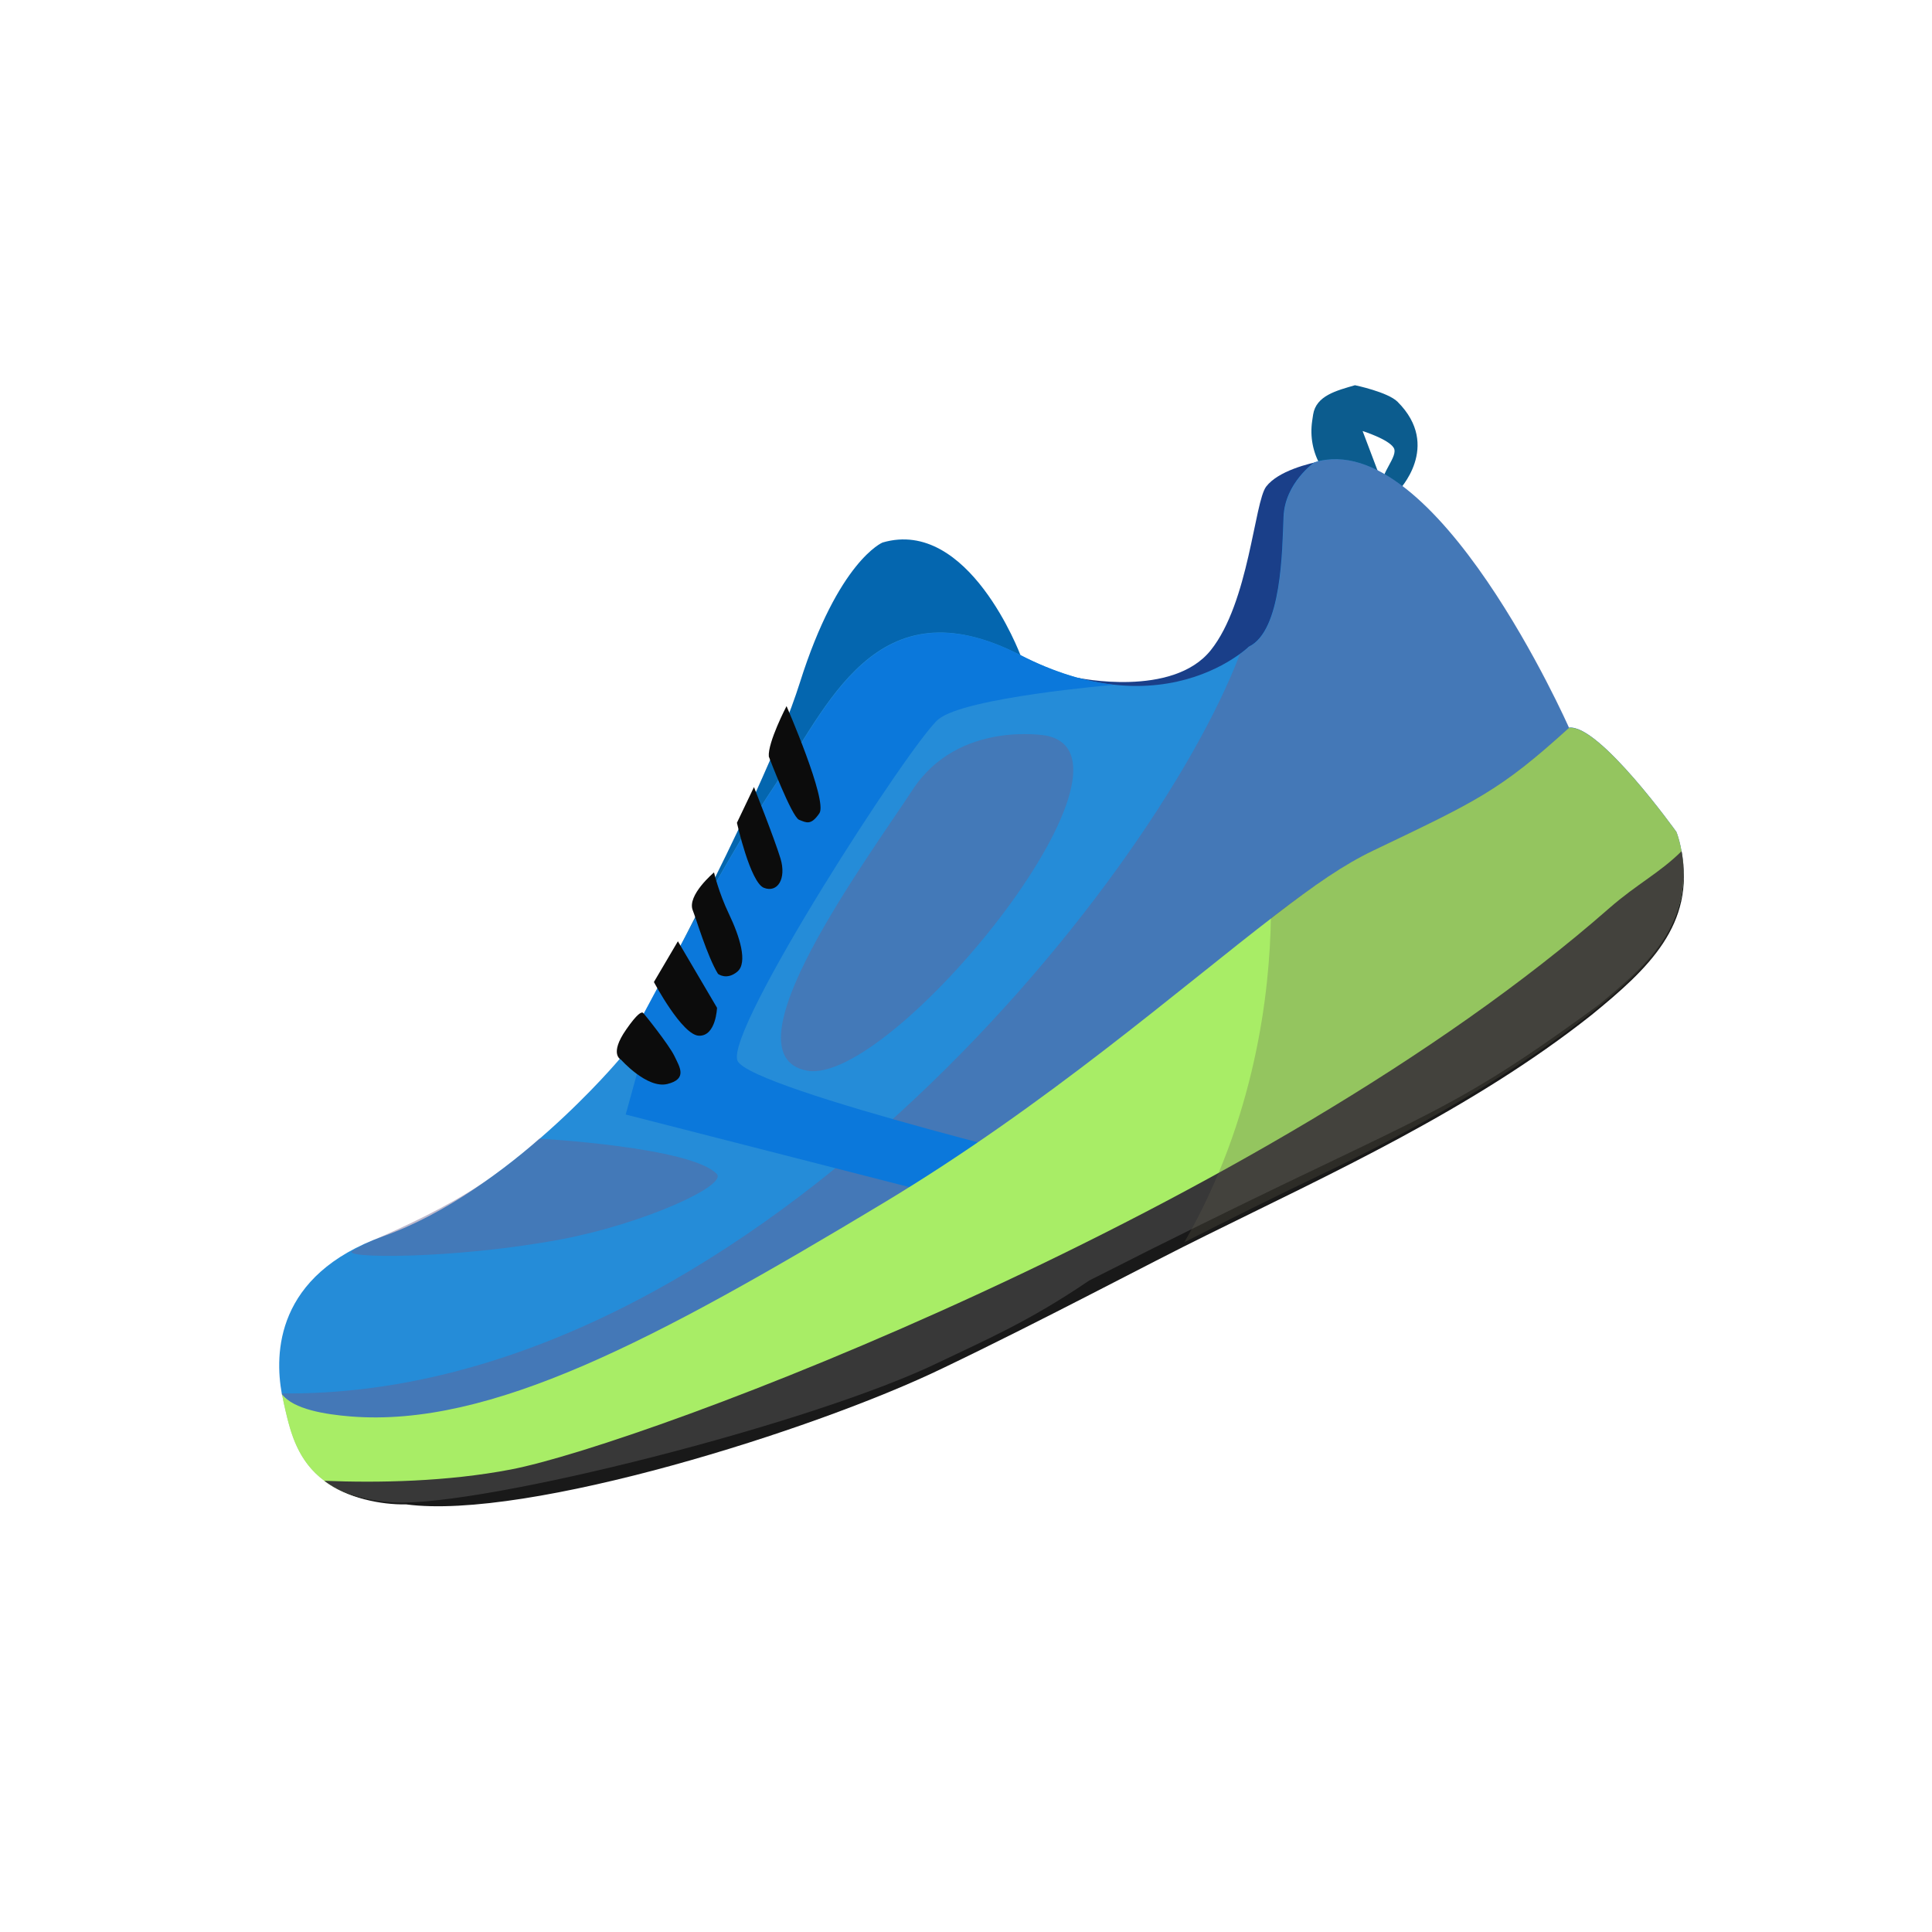 <?xml version="1.0" encoding="utf-8"?>
<!-- Generator: Adobe Illustrator 21.1.0, SVG Export Plug-In . SVG Version: 6.00 Build 0)  -->
<svg version="1.1" id="Warstwa_1" xmlns="http://www.w3.org/2000/svg" xmlns:xlink="http://www.w3.org/1999/xlink" x="0px" y="0px"
	 viewBox="0 0 1417.3 1417.3" style="enable-background:new 0 0 1417.3 1417.3;" xml:space="preserve">
<style type="text/css">
	.st0{fill:#0C5C8E;}
	.st1{fill:#1A3F89;}
	.st2{fill:#0466AF;}
	.st3{fill:#258CD8;}
	.st4{opacity:0.44;fill:#6B5F8E;}
	.st5{fill:#0B78DB;}
	.st6{fill:#A8ED66;}
	.st7{fill:#383838;}
	.st8{fill:#191919;}
	.st9{opacity:0.28;fill:#63604C;}
	.st10{fill:#0C0C0C;}
	.st11{opacity:0.43;fill:#6B5F8E;}
</style>
<g id="running">
	<path class="st0" d="M994,282.6c0,0,24.2,5,31.3,12.2c32.6,32.6,0.5,65.3,0.5,65.3s-7.7,4.5-11.1-4.2c-3-7.9,11.5-21.3,7.7-27.4
		c-3.8-6.3-22.8-12.3-22.8-12.3l16.5,43.6l-25.9,3.1l-21.2-20.9c-5.9-10-8.1-21.7-6.4-33.2l0.7-4.7
		C965.5,290.2,980.6,286.5,994,282.6z"/>
	<path class="st1" d="M871.3,559.4l-80.8-62.2c0,0,69.6,14.9,97.7-20.2c28.1-35.1,32-108.9,40.7-120.1c8.7-11.2,30.2-16.9,43.8-19.4
		c13.6-2.4,43.8,80,46,90.2C1021,437.9,871.3,559.4,871.3,559.4z"/>
	<path class="st2" d="M482.9,786.7l265.7-306.1c0,0-37.9-101.2-101.2-82.6c0,0-32.4,13.4-60.6,102.7c-28.2,89.3-132,276.3-132,276.3
		L482.9,786.7z"/>
	<path class="st3" d="M1219.5,691.7c-27,41.8-131.4,113.1-246.1,167.9c-114.6,54.9-197.2,100.7-288,144.1
		c-90.8,43.4-297.1,71.2-359.5,66c-62.4-5.2-118.3-42.4-119.1-46.8c0-0.2-0.1-0.4-0.1-0.6c-5.2-28.9-5-87,74.5-115.4
		c92.3-32.9,173.4-130.1,173.4-130.1s73.2-140.3,112.6-199c39.3-58.8,75.3-151.8,181.2-97.3c25.6,13.1,48.5,19.6,68.7,21.8
		c0,0,0,0,0,0c47.3,5.2,79.1-12.9,92.2-22.4c4.5-3.2,6.8-5.5,6.8-5.5c24.2-11.6,24.5-70.6,25.5-95.5c1.1-24.8,22.7-39.8,22.7-39.8
		c88.8-26.8,186.6,194.7,186.6,194.7c22-3,78.8,76.4,78.8,76.4S1246.5,650,1219.5,691.7z"/>
	<path class="st4" d="M1219.5,691.7c-27,41.8-131.4,113.1-246.1,167.9c-114.6,54.9-197.2,100.7-288,144.1
		c-90.8,43.4-335.3,104.1-397.7,98.8c-62.4-5.2-72.2-41.9-78.3-67.9c-0.8-3.4-1.7-7.4-2.5-11.8c0-0.2-0.1-0.4-0.1-0.6
		C543.2,1025.9,845,649.9,909.5,480c4.5-3.2,6.8-5.5,6.8-5.5c24.2-11.6,24.5-70.6,25.5-95.5c1.1-24.8,22.7-39.8,22.7-39.8
		c88.8-26.8,186.6,194.7,186.6,194.7c22-3,78.8,76.4,78.8,76.4S1246.5,650,1219.5,691.7z"/>
	<path class="st5" d="M817.3,502.4c-1.6,0.1-109.3,9.2-128.8,25.2c-19.7,16.1-157.6,229.2-147.4,250.7c10.3,21.4,272.6,84,272.6,84
		l-62.8,30l-291.9-74.7l9.9-35.8l-14.1-4.9c0,0,73.2-140.3,112.6-199c39.3-58.7,75.3-151.7,181.2-97.3
		C774.1,493.7,797.1,500.2,817.3,502.4z"/>
	<path class="st6" d="M1219.5,691.7c-27,41.8-131.4,113.1-246.1,167.9c-37.9,18.1-72.3,35.3-104.6,51.7
		c-65.5,33.2-122.6,63.4-183.4,92.5c-90.8,43.4-335.3,104.1-397.7,98.8c-22.8-1.9-38.6-8-49.8-16.3c-19.3-14.3-24.7-35.1-28.5-51.6
		c-0.8-3.4-1.7-7.4-2.5-11.8c8.5,11,31.8,14.7,50.3,16.2c102.6,8.2,223-55.6,391.2-156.8c120-72.2,216.5-156.8,287.5-211.2
		c28.5-21.9,49.9-36.8,71.7-47.2c75.8-36.3,92.4-43.6,143.4-89.9c22-3,78.8,76.4,78.8,76.4s2.2,5.3,3.7,14.1
		C1236.2,639.7,1236.6,665.3,1219.5,691.7z"/>
	<path class="st7" d="M1233.6,624.4c2.6,15.2,3,40.9-14.1,67.3c-27,41.8-131.4,113.1-246.1,167.9c-37.9,18.1-72.3,35.3-104.6,51.7
		c-65.5,33.2-122.6,63.4-183.4,92.5c-90.8,43.4-335.3,104.1-397.7,98.8c-22.8-1.9-38.6-8-49.8-16.3c39.6,1.6,89.9,0.7,136.9-8.3
		c98.2-18.9,552.2-189.3,805.9-411.9C1201.1,648.3,1217.5,640.4,1233.6,624.4z"/>
	<path class="st8" d="M1233.6,624.4c9.8,54-23.8,85.7-66.1,120.2c-87.4,69.3-193.8,117.6-282.3,161.5
		c-43.2,21.2-117.6,61.2-193.8,97.7c-93.7,45.3-304.8,111.6-393.5,99.8c-18.4,0.4-43.5-4.7-60-17.2c14.4,10.4,33.3,14.7,51,15.8
		c66,3.1,307.5-57.8,400.3-103c32.6-15.7,65.3-29.5,109.8-59.8c246-125.1,251.8-112.7,374-202.4
		C1202.4,712.2,1242.9,681.6,1233.6,624.4z"/>
	<path class="st9" d="M1219.5,691.7c-27,41.8-131.4,113.1-246.1,167.9c-37.9,18.1-72.3,35.3-104.6,51.7
		c52.4-90.8,62.7-184.4,63.5-237.8c28.5-21.9,53.5-39.3,75.2-49.7c75.8-36.3,92.4-43.6,143.4-89.9c22-3,78.8,76.4,78.8,76.4
		S1246.5,650,1219.5,691.7z"/>
	<path class="st10" d="M471.6,742.9c-1.1-0.6-4.1,0.6-12.2,12.3c-12.8,18.3-3.9,22.1-3.9,22.1s19.1,21.6,34.1,17.9
		c15-3.7,8.9-12.6,5.1-20.6C490.8,766.5,472.3,743.3,471.6,742.9z"/>
	<path class="st10" d="M526.7,714.4c0,0,6.3,5,14.2-1.6c7.9-6.6,1.6-26.1-6.1-42.2c-7.7-16.1-11-30.6-11-30.6s-20,16.8-15.6,27.8
		C510.6,673.7,518.9,701.7,526.7,714.4z"/>
	<path class="st10" d="M553.1,577.4c0,0,15,37.7,19.5,52.5c4.4,14.8-2.2,25.3-12.2,21.4c-10-3.9-19.8-47.7-19.8-47.7L553.1,577.4z"
		/>
	<path class="st10" d="M601.1,596.6c-6.2,9.1-9.5,6.9-14.9,4.8C580.8,599.2,564,555,564,555s0.9,10.3,0,0c-0.9-10.3,13-37,13-37
		S607.3,587.5,601.1,596.6z"/>
	<path class="st11" d="M395.6,835.3c0,0-19.1,17.9-44.1,34.3c-23.8,15.6-52.8,29.5-80.3,41.3c-6,2.6-7,3.7-12.4,6.6
		c-10.9,5.8,74.1,6.4,152.7-8.3c60.4-11.4,122.3-39.5,114.3-48C506.9,841.4,395.6,835.3,395.6,835.3z"/>
	<path class="st10" d="M479.7,720.4c0,0,20.7,39.1,33.1,39.4c12.5,0.3,13.2-20.5,13.2-20.5l-28.7-48.8L479.7,720.4z"/>
	<path class="st11" d="M767.2,539.6c0,0-64.1-11.4-97.6,39.6c-33.5,51.1-139.5,194.4-77.7,206.2
		C653.7,797.2,850.2,555.4,767.2,539.6z"/>
</g>
</svg>
